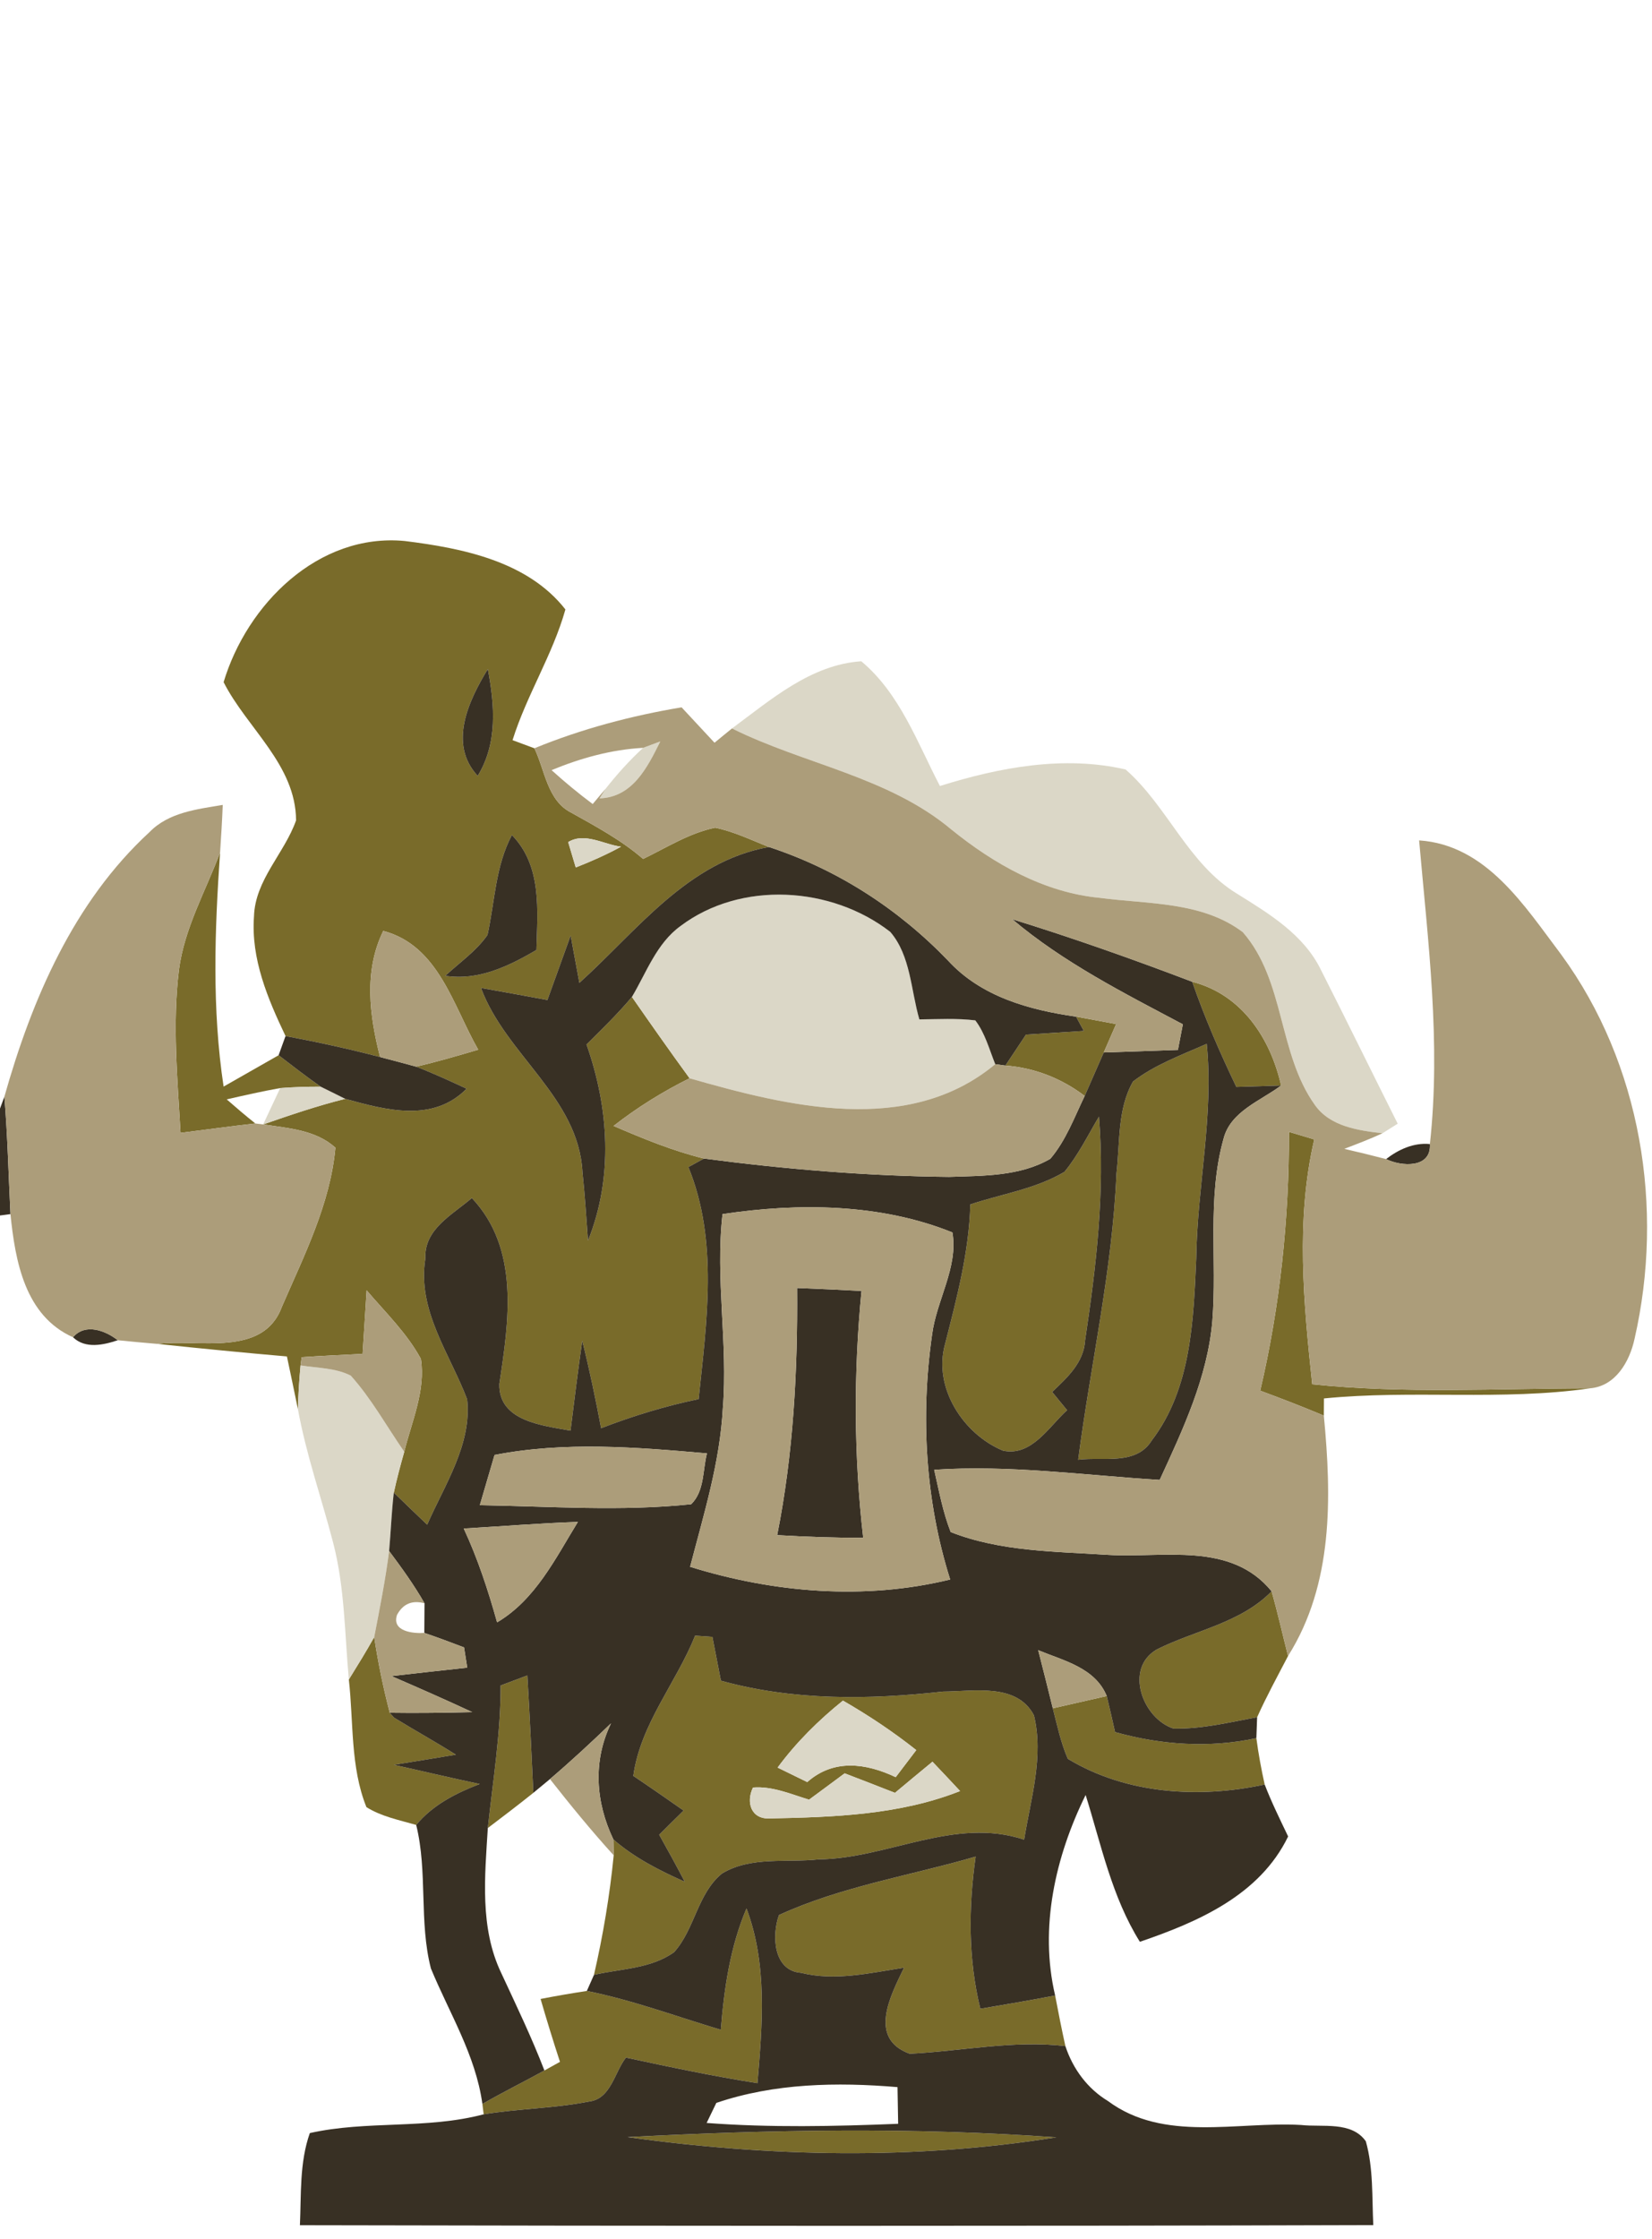 <?xml version="1.0" encoding="UTF-8" ?>
<!DOCTYPE svg PUBLIC "-//W3C//DTD SVG 1.1//EN" "http://www.w3.org/Graphics/SVG/1.1/DTD/svg11.dtd">
<svg width="155pt" height="210pt" viewBox="0 0 155 210" version="1.1" xmlns="http://www.w3.org/2000/svg">
<g id="#796b2aff">
<path fill="#796b2a" opacity="1.00" d=" M 20.98 63.98 C 23.17 56.68 29.86 49.97 37.97 50.74 C 43.37 51.41 49.51 52.63 53.05 57.16 C 51.85 61.42 49.41 65.20 48.09 69.42 C 48.60 69.61 49.63 69.99 50.14 70.18 C 51.13 72.23 51.35 75.11 53.62 76.23 C 55.94 77.53 58.31 78.80 60.34 80.56 C 62.54 79.50 64.67 78.13 67.10 77.63 C 68.86 77.99 70.49 78.79 72.15 79.44 C 64.52 80.79 59.77 87.30 54.36 92.18 C 54.09 90.70 53.81 89.23 53.54 87.75 C 52.81 89.77 52.08 91.78 51.36 93.79 C 49.28 93.41 47.21 93.02 45.13 92.66 C 47.45 98.93 54.29 102.92 54.65 109.94 C 54.88 112.07 55.01 114.22 55.17 116.36 C 57.56 110.40 57.13 103.92 55.03 97.96 C 56.49 96.51 57.97 95.08 59.29 93.50 C 61.07 96.06 62.86 98.61 64.70 101.13 C 62.18 102.38 59.79 103.87 57.57 105.60 C 60.33 106.79 63.12 107.94 66.05 108.66 C 65.68 108.86 64.95 109.26 64.59 109.46 C 67.42 116.39 66.30 124.00 65.55 131.22 C 62.43 131.87 59.38 132.80 56.40 133.95 C 55.88 131.20 55.31 128.46 54.63 125.75 C 54.23 128.55 53.88 131.36 53.53 134.18 C 50.94 133.70 46.76 133.31 46.85 129.79 C 47.75 123.92 48.77 117.12 44.27 112.36 C 42.48 113.92 39.78 115.25 39.91 118.03 C 39.12 122.89 42.20 126.95 43.83 131.24 C 44.29 135.46 41.71 139.27 40.08 143.00 C 39.03 142.00 37.99 141.00 36.95 139.99 C 37.23 138.70 37.57 137.43 37.93 136.16 C 38.63 133.32 39.95 130.42 39.49 127.45 C 38.18 125.03 36.17 123.10 34.40 121.02 C 34.27 123.00 34.15 124.99 34.02 126.98 C 32.11 127.08 30.20 127.16 28.30 127.29 L 28.20 128.06 C 28.07 129.42 27.99 130.78 27.95 132.15 C 27.61 130.50 27.27 128.86 26.92 127.22 C 22.85 126.87 18.79 126.47 14.73 126.04 C 18.63 125.57 24.69 127.32 26.44 122.58 C 28.52 117.78 30.99 112.92 31.47 107.64 C 29.62 105.97 27.03 105.81 24.69 105.46 C 27.23 104.58 29.78 103.71 32.39 103.06 C 36.20 104.11 40.61 105.32 43.78 102.11 C 42.21 101.38 40.65 100.66 39.04 100.04 C 41.00 99.59 42.94 99.02 44.87 98.45 C 42.51 94.34 41.16 88.68 35.96 87.31 C 34.12 91.07 34.66 95.23 35.66 99.14 C 32.73 98.37 29.77 97.73 26.79 97.17 C 25.12 93.67 23.54 89.93 23.83 85.96 C 23.93 82.52 26.69 80.04 27.78 76.94 C 27.74 71.71 23.18 68.31 20.98 63.98 M 44.82 72.77 C 46.70 69.70 46.41 66.13 45.77 62.75 C 43.98 65.70 42.03 69.76 44.82 72.77 M 53.31 78.98 C 53.49 79.57 53.84 80.76 54.02 81.36 C 55.47 80.79 56.90 80.16 58.27 79.41 C 56.67 79.21 54.85 78.03 53.31 78.98 M 48.03 78.32 C 46.48 81.23 46.43 84.55 45.74 87.69 C 44.68 89.21 43.12 90.27 41.78 91.52 C 44.89 92.00 47.72 90.62 50.33 89.10 C 50.43 85.38 50.87 81.23 48.03 78.32 Z" />
<path fill="#796b2a" opacity="1.00" d=" M 16.79 90.96 C 17.30 87.05 19.29 83.59 20.65 79.95 C 20.14 87.26 19.88 94.64 20.98 101.91 C 22.70 100.93 24.42 99.95 26.14 98.97 C 27.44 99.97 28.74 100.97 30.09 101.92 C 28.82 101.91 27.55 101.96 26.29 102.05 C 24.60 102.35 22.94 102.73 21.27 103.11 C 22.15 103.88 23.04 104.64 23.96 105.37 C 21.61 105.63 19.28 105.96 16.94 106.25 C 16.65 101.16 16.17 96.04 16.79 90.96 Z" />
<path fill="#796b2a" opacity="1.00" d=" M 111.86 92.08 C 116.50 93.27 119.20 97.37 120.20 101.81 C 118.80 101.86 117.40 101.90 116.00 101.94 C 114.46 98.73 113.03 95.45 111.86 92.08 Z" />
<path fill="#796b2a" opacity="1.00" d=" M 100.96 95.35 C 102.21 95.58 103.47 95.81 104.72 96.05 C 104.34 96.93 103.95 97.82 103.56 98.71 C 102.96 100.07 102.37 101.43 101.77 102.79 C 99.60 101.14 97.05 100.14 94.33 99.94 C 94.97 98.97 95.61 98.01 96.26 97.04 C 98.07 96.92 99.88 96.81 101.69 96.69 C 101.51 96.35 101.14 95.68 100.96 95.35 Z" />
<path fill="#796b2a" opacity="1.00" d=" M 106.31 101.43 C 108.38 99.84 110.86 98.95 113.22 97.90 C 113.90 104.63 112.33 111.28 112.24 117.99 C 111.98 123.83 111.77 130.24 108.07 135.09 C 106.60 137.48 103.50 136.61 101.16 136.91 C 102.33 127.96 104.37 119.12 104.75 110.08 C 105.09 107.19 104.82 104.02 106.31 101.43 Z" />
<path fill="#796b2a" opacity="1.00" d=" M 99.87 109.91 C 101.17 108.33 102.07 106.48 103.11 104.73 C 103.69 111.74 102.85 118.78 101.81 125.71 C 101.69 127.80 100.13 129.21 98.72 130.55 C 99.19 131.12 99.65 131.69 100.12 132.26 C 98.40 133.82 96.80 136.61 94.12 136.06 C 90.38 134.52 87.53 130.14 88.67 126.06 C 89.77 121.75 90.92 117.43 91.04 112.96 C 93.99 111.98 97.17 111.51 99.87 109.91 Z" />
<path fill="#796b2a" opacity="1.00" d=" M 120.94 106.16 C 121.73 106.39 122.52 106.63 123.31 106.87 C 121.56 114.41 122.31 122.21 123.12 129.83 C 131.78 130.73 140.49 130.22 149.17 130.21 C 140.91 131.40 132.52 130.33 124.22 131.16 C 124.22 131.56 124.21 132.36 124.21 132.77 C 122.23 131.94 120.24 131.17 118.24 130.43 C 120.11 122.46 120.95 114.33 120.94 106.16 Z" />
<path fill="#796b2a" opacity="1.00" d=" M 119.31 149.25 C 119.88 151.26 120.34 153.30 120.85 155.32 C 119.86 157.22 118.83 159.10 117.95 161.06 C 115.35 161.53 112.75 162.18 110.10 162.12 C 107.21 161.18 105.45 156.49 108.54 154.70 C 112.14 152.89 116.38 152.24 119.31 149.25 Z" />
<path fill="#796b2a" opacity="1.00" d=" M 65.22 153.41 C 65.76 153.44 66.30 153.48 66.84 153.52 C 67.11 154.89 67.37 156.26 67.64 157.63 C 74.44 159.52 81.53 159.42 88.49 158.65 C 91.33 158.64 95.40 157.81 97.01 160.88 C 97.95 164.75 96.71 168.71 96.09 172.54 C 89.55 170.37 83.31 174.32 76.80 174.39 C 73.80 174.72 70.46 174.08 67.75 175.71 C 65.44 177.58 65.20 180.92 63.25 183.09 C 61.08 184.65 58.26 184.64 55.73 185.22 C 56.58 181.53 57.21 177.78 57.58 174.01 C 57.57 173.64 57.56 172.89 57.55 172.52 C 59.52 174.24 61.87 175.43 64.25 176.49 C 63.47 175.00 62.67 173.54 61.85 172.08 C 62.61 171.32 63.37 170.56 64.14 169.81 C 62.57 168.71 61.00 167.62 59.42 166.56 C 60.10 161.67 63.43 157.87 65.22 153.41 M 72.96 165.78 C 73.88 166.23 74.81 166.69 75.74 167.14 C 78.23 164.94 81.25 165.36 84.04 166.68 C 84.69 165.83 85.33 164.98 85.97 164.14 C 83.80 162.42 81.49 160.88 79.09 159.50 C 76.80 161.34 74.70 163.42 72.96 165.78 M 87.49 165.23 C 86.31 166.20 85.14 167.17 83.97 168.15 C 82.39 167.53 80.82 166.92 79.25 166.32 C 78.14 167.14 77.03 167.97 75.91 168.79 C 74.19 168.27 72.48 167.51 70.65 167.65 C 69.97 169.04 70.47 170.66 72.26 170.55 C 78.24 170.43 84.44 170.22 90.08 167.98 C 89.22 167.05 88.35 166.14 87.49 165.23 Z" />
<path fill="#796b2a" opacity="1.00" d=" M 32.73 157.52 C 33.54 156.21 34.36 154.89 35.11 153.54 C 35.47 155.93 35.96 158.30 36.57 160.64 L 36.96 161.09 C 38.88 162.27 40.86 163.36 42.77 164.57 C 40.83 164.90 38.89 165.21 36.95 165.52 C 39.63 166.11 42.31 166.75 45.01 167.32 C 42.78 168.18 40.60 169.28 39.05 171.16 C 37.46 170.70 35.80 170.38 34.38 169.49 C 32.86 165.71 33.18 161.51 32.73 157.52 Z" />
<path fill="#796b2a" opacity="1.00" d=" M 46.97 158.08 C 47.81 157.76 48.64 157.45 49.48 157.14 C 49.70 160.81 49.87 164.48 50.04 168.15 C 48.64 169.27 47.21 170.36 45.77 171.45 C 46.25 167.00 46.98 162.57 46.97 158.08 Z" />
<path fill="#796b2a" opacity="1.00" d=" M 98.78 160.22 C 100.47 159.84 102.15 159.46 103.84 159.07 C 104.11 160.19 104.37 161.32 104.62 162.45 C 108.94 163.66 113.47 163.97 117.88 163.02 C 118.07 164.48 118.34 165.93 118.66 167.37 C 112.49 168.70 105.68 168.28 100.19 164.96 C 99.53 163.45 99.19 161.81 98.78 160.22 Z" />
<path fill="#796b2a" opacity="1.00" d=" M 73.09 179.61 C 78.93 176.93 85.39 175.92 91.54 174.13 C 90.87 178.88 90.83 183.72 91.98 188.40 C 94.32 188.01 96.66 187.60 99.00 187.16 C 99.30 188.74 99.61 190.32 99.96 191.90 C 95.06 191.33 90.22 192.38 85.35 192.62 C 81.42 191.18 83.55 187.18 84.82 184.55 C 81.64 185.04 78.35 185.83 75.16 185.03 C 72.56 184.84 72.39 181.53 73.09 179.61 Z" />
<path fill="#796b2a" opacity="1.00" d=" M 67.63 190.37 C 67.94 186.49 68.51 182.60 70.04 178.99 C 72.02 184.25 71.53 189.91 71.07 195.38 C 66.93 194.73 62.83 193.86 58.73 192.98 C 57.65 194.36 57.32 196.85 55.28 197.10 C 52.01 197.75 48.66 197.76 45.38 198.30 L 45.26 197.33 C 47.17 196.23 49.15 195.25 51.08 194.19 C 51.45 193.99 52.18 193.58 52.54 193.38 C 51.90 191.42 51.29 189.45 50.72 187.48 C 52.16 187.20 53.61 186.95 55.06 186.73 C 59.35 187.59 63.45 189.12 67.63 190.37 Z" />
<path fill="#796b2a" opacity="1.00" d=" M 58.88 200.44 C 72.28 199.73 85.71 199.50 99.11 200.46 C 85.83 202.59 72.18 202.29 58.88 200.44 Z" />
</g>
<g id="#dbd7c7ff">
<path fill="#dbd7c7" opacity="1.00" d=" M 68.68 68.32 C 72.32 65.63 76.09 62.33 80.81 62.02 C 84.43 65.04 86.07 69.65 88.19 73.72 C 93.76 71.97 99.84 70.83 105.61 72.17 C 109.56 75.63 111.48 81.04 116.08 83.83 C 119.10 85.71 122.35 87.67 123.96 91.01 C 126.38 95.79 128.74 100.60 131.14 105.39 C 130.78 105.61 130.07 106.06 129.71 106.29 C 127.42 106.02 124.79 105.66 123.36 103.62 C 119.90 98.77 120.58 91.97 116.61 87.43 C 112.79 84.54 107.72 84.81 103.20 84.21 C 97.98 83.72 93.25 81.03 89.24 77.78 C 83.33 72.84 75.44 71.68 68.68 68.32 Z" />
<path fill="#dbd7c7" opacity="1.00" d=" M 60.34 70.14 C 60.74 69.99 61.55 69.69 61.95 69.54 C 60.75 71.96 59.36 74.78 56.25 74.88 L 56.81 73.99 C 57.89 72.62 59.06 71.32 60.34 70.14 Z" />
<path fill="#dbd7c7" opacity="1.00" d=" M 53.31 78.98 C 54.85 78.03 56.67 79.21 58.27 79.41 C 56.90 80.16 55.47 80.79 54.02 81.36 C 53.84 80.76 53.49 79.57 53.31 78.98 Z" />
<path fill="#dbd7c7" opacity="1.00" d=" M 63.85 86.85 C 69.52 82.58 78.02 83.12 83.53 87.40 C 85.45 89.63 85.46 92.87 86.26 95.61 C 88.01 95.59 89.77 95.49 91.51 95.70 C 92.43 96.91 92.82 98.42 93.38 99.81 C 85.22 106.59 73.93 103.77 64.70 101.13 C 62.86 98.61 61.07 96.06 59.29 93.50 C 60.66 91.20 61.60 88.48 63.85 86.85 Z" />
<path fill="#dbd7c7" opacity="1.00" d=" M 26.29 102.05 C 27.55 101.96 28.82 101.91 30.09 101.92 C 30.66 102.20 31.82 102.77 32.39 103.06 C 29.78 103.71 27.23 104.58 24.69 105.46 C 25.22 104.32 25.75 103.19 26.29 102.05 Z" />
<path fill="#dbd7c7" opacity="1.00" d=" M 28.20 128.06 C 29.77 128.32 31.46 128.28 32.91 129.02 C 34.86 131.19 36.27 133.77 37.93 136.16 C 37.57 137.43 37.23 138.70 36.95 139.99 C 36.74 141.81 36.67 143.65 36.51 145.47 C 36.16 148.18 35.63 150.86 35.11 153.54 C 34.36 154.89 33.54 156.21 32.73 157.52 C 32.34 153.24 32.35 148.89 31.26 144.70 C 30.17 140.51 28.72 136.41 27.95 132.15 C 27.99 130.78 28.07 129.42 28.20 128.06 Z" />
<path fill="#dbd7c7" opacity="1.00" d=" M 72.96 165.78 C 74.70 163.42 76.80 161.34 79.09 159.50 C 81.49 160.88 83.80 162.42 85.97 164.14 C 85.33 164.98 84.69 165.83 84.04 166.68 C 81.25 165.36 78.23 164.94 75.74 167.14 C 74.81 166.69 73.88 166.23 72.96 165.78 Z" />
<path fill="#dbd7c7" opacity="1.00" d=" M 87.49 165.23 C 88.35 166.14 89.22 167.05 90.08 167.98 C 84.44 170.22 78.24 170.43 72.26 170.55 C 70.47 170.66 69.97 169.04 70.65 167.65 C 72.48 167.51 74.19 168.27 75.91 168.79 C 77.03 167.97 78.14 167.14 79.25 166.32 C 80.82 166.92 82.39 167.53 83.97 168.15 C 85.14 167.17 86.31 166.20 87.49 165.23 Z" />
</g>
<g id="#383024ff">
<path fill="#383024" opacity="1.00" d=" M 44.82 72.77 C 42.03 69.76 43.98 65.70 45.77 62.75 C 46.41 66.13 46.70 69.70 44.82 72.77 Z" />
<path fill="#383024" opacity="1.00" d=" M 48.03 78.32 C 50.87 81.23 50.43 85.38 50.33 89.10 C 47.72 90.62 44.89 92.00 41.78 91.52 C 43.12 90.27 44.68 89.21 45.74 87.69 C 46.43 84.55 46.48 81.23 48.03 78.32 Z" />
<path fill="#383024" opacity="1.00" d=" M 54.36 92.18 C 59.77 87.30 64.52 80.79 72.15 79.44 C 78.56 81.54 84.27 85.23 88.94 90.08 C 92.05 93.48 96.56 94.72 100.96 95.35 C 101.14 95.68 101.51 96.35 101.69 96.69 C 99.88 96.81 98.07 96.92 96.26 97.04 C 95.61 98.01 94.97 98.97 94.33 99.94 C 94.09 99.91 93.62 99.84 93.38 99.81 C 92.82 98.42 92.43 96.91 91.51 95.70 C 89.77 95.49 88.01 95.59 86.26 95.61 C 85.46 92.87 85.45 89.63 83.53 87.40 C 78.02 83.12 69.52 82.58 63.85 86.85 C 61.60 88.48 60.66 91.20 59.29 93.50 C 57.97 95.08 56.49 96.51 55.03 97.96 C 57.13 103.92 57.56 110.40 55.17 116.36 C 55.01 114.22 54.88 112.07 54.65 109.94 C 54.29 102.92 47.45 98.93 45.13 92.66 C 47.21 93.02 49.28 93.41 51.36 93.79 C 52.08 91.78 52.81 89.77 53.54 87.75 C 53.81 89.23 54.09 90.70 54.36 92.18 Z" />
<path fill="#383024" opacity="1.00" d=" M 94.97 86.21 C 100.66 87.97 106.29 89.96 111.86 92.08 C 113.03 95.45 114.46 98.73 116.00 101.94 C 117.40 101.90 118.80 101.86 120.20 101.81 C 118.26 103.26 115.43 104.24 114.79 106.84 C 113.24 112.40 114.20 118.21 113.75 123.88 C 113.30 129.17 111.00 134.04 108.81 138.80 C 101.76 138.37 94.72 137.37 87.65 137.85 C 88.10 139.81 88.46 141.81 89.20 143.69 C 93.87 145.53 99.03 145.51 103.97 145.83 C 109.20 146.14 115.49 144.56 119.31 149.25 C 116.38 152.24 112.14 152.89 108.54 154.70 C 105.45 156.49 107.21 161.18 110.10 162.12 C 112.75 162.18 115.35 161.53 117.95 161.06 C 117.93 161.55 117.90 162.53 117.88 163.02 C 113.47 163.97 108.94 163.66 104.62 162.45 C 104.37 161.32 104.11 160.19 103.84 159.07 C 102.75 156.41 99.80 155.76 97.41 154.77 C 97.87 156.59 98.34 158.40 98.78 160.22 C 99.19 161.81 99.53 163.45 100.19 164.96 C 105.68 168.28 112.49 168.70 118.66 167.37 C 119.30 169.03 120.09 170.63 120.86 172.24 C 118.19 177.75 112.42 180.25 106.95 182.12 C 104.32 177.92 103.32 173.02 101.86 168.35 C 99.02 174.12 97.50 180.79 99.00 187.16 C 96.66 187.60 94.32 188.01 91.98 188.40 C 90.83 183.72 90.87 178.88 91.54 174.13 C 85.39 175.92 78.93 176.93 73.09 179.61 C 72.39 181.53 72.56 184.84 75.16 185.03 C 78.35 185.83 81.64 185.04 84.82 184.55 C 83.55 187.18 81.42 191.18 85.35 192.62 C 90.22 192.38 95.06 191.33 99.96 191.90 C 100.66 194.03 102.03 195.89 103.95 197.05 C 109.19 200.95 116.06 198.96 122.07 199.30 C 124.07 199.53 126.81 198.92 128.15 200.83 C 128.87 203.38 128.72 206.07 128.85 208.69 C 95.28 208.79 61.71 208.77 28.14 208.70 C 28.27 205.81 28.09 202.83 29.07 200.06 C 34.42 198.86 40.03 199.72 45.38 198.30 C 48.66 197.76 52.01 197.75 55.28 197.10 C 57.32 196.85 57.65 194.36 58.73 192.98 C 62.83 193.86 66.93 194.73 71.07 195.38 C 71.53 189.91 72.02 184.25 70.04 178.99 C 68.51 182.60 67.94 186.49 67.63 190.37 C 63.45 189.12 59.35 187.59 55.06 186.73 C 55.23 186.35 55.56 185.60 55.73 185.22 C 58.26 184.64 61.08 184.65 63.25 183.09 C 65.20 180.92 65.44 177.58 67.75 175.71 C 70.46 174.08 73.80 174.72 76.80 174.39 C 83.31 174.32 89.55 170.37 96.09 172.54 C 96.71 168.71 97.95 164.75 97.01 160.88 C 95.40 157.81 91.33 158.64 88.49 158.65 C 81.53 159.42 74.44 159.52 67.64 157.63 C 67.37 156.26 67.11 154.89 66.84 153.52 C 66.30 153.48 65.76 153.44 65.22 153.41 C 63.43 157.87 60.10 161.67 59.42 166.56 C 61.00 167.62 62.57 168.71 64.14 169.81 C 63.37 170.56 62.61 171.32 61.85 172.08 C 62.67 173.54 63.47 175.00 64.25 176.49 C 61.87 175.43 59.52 174.24 57.55 172.52 C 55.88 169.02 55.61 165.17 57.33 161.63 C 55.47 163.42 53.57 165.18 51.60 166.86 C 51.21 167.18 50.43 167.83 50.04 168.15 C 49.87 164.48 49.70 160.81 49.48 157.14 C 48.64 157.45 47.81 157.76 46.97 158.08 C 46.98 162.57 46.25 167.00 45.77 171.45 C 45.49 175.98 45.00 180.82 47.03 185.05 C 48.43 188.07 49.88 191.07 51.08 194.19 C 49.15 195.25 47.17 196.23 45.26 197.33 C 44.63 192.75 42.16 188.81 40.43 184.62 C 39.30 180.23 40.14 175.58 39.05 171.16 C 40.60 169.28 42.78 168.18 45.01 167.32 C 42.31 166.75 39.63 166.11 36.95 165.52 C 38.89 165.21 40.83 164.90 42.77 164.57 C 40.86 163.36 38.88 162.27 36.96 161.09 L 36.57 160.64 C 39.15 160.68 41.73 160.64 44.31 160.58 C 41.80 159.41 39.27 158.30 36.73 157.20 C 39.10 156.92 41.47 156.67 43.84 156.41 C 43.76 155.93 43.62 154.98 43.54 154.51 C 42.30 154.04 41.06 153.57 39.81 153.15 C 39.81 152.45 39.83 151.06 39.83 150.37 C 38.85 148.65 37.69 147.05 36.51 145.47 C 36.67 143.65 36.74 141.81 36.95 139.99 C 37.99 141.00 39.03 142.00 40.08 143.00 C 41.71 139.27 44.29 135.46 43.83 131.24 C 42.20 126.95 39.12 122.89 39.91 118.03 C 39.78 115.25 42.48 113.92 44.27 112.36 C 48.77 117.12 47.75 123.92 46.85 129.79 C 46.76 133.31 50.94 133.70 53.53 134.18 C 53.88 131.36 54.23 128.55 54.63 125.75 C 55.31 128.46 55.88 131.20 56.40 133.95 C 59.38 132.80 62.43 131.87 65.55 131.22 C 66.30 124.00 67.42 116.39 64.59 109.46 C 64.95 109.26 65.68 108.86 66.05 108.66 C 73.67 109.66 81.36 110.30 89.05 110.38 C 92.24 110.27 95.70 110.34 98.55 108.68 C 100.01 106.96 100.80 104.80 101.77 102.79 C 102.37 101.43 102.96 100.07 103.56 98.71 C 105.88 98.63 108.20 98.56 110.52 98.47 C 110.63 97.87 110.86 96.67 110.98 96.07 C 105.44 93.13 99.79 90.28 94.97 86.21 M 106.31 101.43 C 104.82 104.02 105.09 107.19 104.75 110.08 C 104.37 119.12 102.33 127.96 101.16 136.91 C 103.50 136.61 106.60 137.48 108.07 135.09 C 111.77 130.24 111.98 123.83 112.24 117.99 C 112.33 111.28 113.90 104.63 113.22 97.90 C 110.86 98.95 108.38 99.84 106.31 101.43 M 99.87 109.91 C 97.17 111.51 93.99 111.98 91.04 112.96 C 90.92 117.43 89.77 121.75 88.67 126.06 C 87.53 130.14 90.38 134.52 94.12 136.06 C 96.80 136.61 98.40 133.82 100.12 132.26 C 99.65 131.69 99.19 131.12 98.72 130.55 C 100.13 129.21 101.69 127.80 101.81 125.71 C 102.85 118.78 103.69 111.74 103.11 104.73 C 102.07 106.48 101.17 108.33 99.87 109.91 M 67.79 113.87 C 67.10 119.93 68.31 126.00 67.82 132.07 C 67.55 137.16 66.02 142.05 64.75 146.95 C 72.61 149.39 81.11 150.10 89.15 148.14 C 86.82 140.77 86.36 132.84 87.45 125.20 C 87.85 121.98 89.93 118.85 89.36 115.59 C 82.62 112.87 74.92 112.80 67.79 113.87 M 46.40 136.46 C 45.94 138.03 45.48 139.60 45.02 141.17 C 51.62 141.28 58.27 141.77 64.85 141.08 C 66.11 139.85 65.92 137.90 66.33 136.31 C 59.70 135.73 52.98 135.18 46.40 136.46 M 43.51 143.36 C 44.83 146.19 45.80 149.16 46.64 152.16 C 50.24 150.03 52.11 146.17 54.22 142.74 C 50.64 142.86 47.08 143.15 43.51 143.36 M 67.21 197.23 C 66.98 197.70 66.53 198.64 66.30 199.11 C 72.28 199.56 78.28 199.43 84.27 199.19 C 84.26 198.33 84.23 196.61 84.21 195.75 C 78.53 195.27 72.65 195.38 67.21 197.23 M 58.88 200.44 C 72.18 202.29 85.83 202.59 99.11 200.46 C 85.71 199.50 72.28 199.73 58.88 200.44 Z" />
<path fill="#383024" opacity="1.00" d=" M 26.79 97.17 C 29.77 97.73 32.73 98.37 35.66 99.14 C 36.78 99.43 37.91 99.73 39.04 100.04 C 40.65 100.66 42.21 101.38 43.78 102.11 C 40.61 105.32 36.20 104.11 32.39 103.06 C 31.82 102.77 30.66 102.20 30.09 101.92 C 28.74 100.97 27.44 99.97 26.14 98.97 C 26.30 98.52 26.63 97.62 26.79 97.17 Z" />
<path fill="#383024" opacity="1.00" d=" M 0.00 103.97 L 0.41 102.86 C 0.71 106.52 0.80 110.20 0.98 113.87 L 0.00 114.00 L 0.00 103.97 Z" />
<path fill="#383024" opacity="1.00" d=" M 130.05 108.71 C 131.21 107.81 132.65 107.15 134.16 107.30 C 134.31 109.60 131.48 109.42 130.05 108.71 Z" />
<path fill="#383024" opacity="1.00" d=" M 74.79 120.80 C 76.81 120.88 78.82 120.97 80.83 121.08 C 80.08 128.78 80.11 136.54 80.99 144.23 C 78.29 144.23 75.60 144.14 72.92 143.98 C 74.44 136.34 74.85 128.58 74.79 120.80 Z" />
<path fill="#383024" opacity="1.00" d=" M 6.85 125.42 C 8.00 124.07 9.89 124.79 11.05 125.70 C 9.70 126.15 8.00 126.53 6.85 125.42 Z" />
</g>
<g id="#ac9d7aff">
<path fill="#ac9d7a" opacity="1.00" d=" M 50.14 70.18 C 54.58 68.36 59.23 67.13 63.95 66.34 C 64.98 67.44 66.01 68.55 67.04 69.66 C 67.58 69.21 68.13 68.77 68.68 68.32 C 75.44 71.68 83.33 72.84 89.24 77.78 C 93.25 81.03 97.98 83.72 103.20 84.21 C 107.72 84.81 112.79 84.54 116.61 87.43 C 120.58 91.97 119.90 98.77 123.36 103.62 C 124.79 105.66 127.42 106.02 129.71 106.29 C 128.54 106.83 127.33 107.29 126.13 107.75 C 127.44 108.05 128.74 108.37 130.05 108.71 C 131.48 109.42 134.31 109.60 134.16 107.30 C 135.21 97.78 133.98 88.29 133.15 78.82 C 139.47 79.24 143.05 84.99 146.49 89.54 C 153.98 99.78 156.17 113.32 153.36 125.58 C 152.90 127.70 151.58 130.02 149.17 130.21 C 140.49 130.22 131.78 130.73 123.12 129.83 C 122.31 122.21 121.56 114.41 123.31 106.87 C 122.52 106.63 121.73 106.39 120.94 106.16 C 120.95 114.33 120.11 122.46 118.24 130.43 C 120.24 131.17 122.23 131.94 124.21 132.77 C 124.94 140.42 125.11 148.56 120.85 155.32 C 120.34 153.30 119.88 151.26 119.31 149.25 C 115.49 144.56 109.20 146.14 103.97 145.83 C 99.03 145.51 93.87 145.53 89.20 143.69 C 88.46 141.81 88.10 139.81 87.65 137.85 C 94.72 137.37 101.76 138.37 108.81 138.80 C 111.00 134.04 113.30 129.17 113.75 123.88 C 114.20 118.21 113.24 112.40 114.79 106.84 C 115.43 104.24 118.26 103.26 120.20 101.81 C 119.20 97.37 116.50 93.27 111.86 92.08 C 106.29 89.96 100.66 87.97 94.97 86.21 C 99.79 90.28 105.44 93.13 110.98 96.07 C 110.86 96.67 110.63 97.87 110.52 98.47 C 108.20 98.56 105.88 98.63 103.56 98.71 C 103.95 97.82 104.34 96.93 104.72 96.05 C 103.47 95.81 102.21 95.58 100.96 95.35 C 96.56 94.72 92.05 93.48 88.94 90.08 C 84.27 85.23 78.56 81.54 72.15 79.44 C 70.49 78.79 68.86 77.99 67.10 77.63 C 64.67 78.13 62.54 79.50 60.34 80.56 C 58.31 78.80 55.94 77.53 53.62 76.23 C 51.35 75.11 51.13 72.23 50.14 70.18 M 51.75 72.23 C 52.99 73.35 54.27 74.41 55.61 75.41 C 55.91 75.05 56.51 74.35 56.81 73.99 L 56.25 74.88 C 59.36 74.78 60.75 71.96 61.95 69.54 C 61.55 69.69 60.74 69.99 60.34 70.14 C 57.37 70.30 54.49 71.10 51.75 72.23 Z" />
<path fill="#ac9d7a" opacity="1.00" d=" M 14.03 78.04 C 15.83 76.19 18.48 75.90 20.90 75.49 C 20.84 76.98 20.75 78.46 20.65 79.95 C 19.29 83.59 17.30 87.05 16.79 90.96 C 16.17 96.04 16.65 101.16 16.94 106.25 C 19.28 105.96 21.61 105.63 23.96 105.37 L 24.69 105.46 C 27.03 105.81 29.62 105.97 31.47 107.64 C 30.99 112.92 28.52 117.78 26.44 122.58 C 24.69 127.32 18.63 125.57 14.73 126.04 C 13.50 125.94 12.28 125.82 11.05 125.70 C 9.89 124.79 8.00 124.07 6.85 125.42 C 2.33 123.40 1.43 118.28 0.98 113.87 C 0.80 110.20 0.71 106.52 0.41 102.86 C 2.99 93.72 6.91 84.59 14.03 78.04 Z" />
<path fill="#ac9d7a" opacity="1.00" d=" M 35.96 87.31 C 41.16 88.68 42.51 94.34 44.87 98.45 C 42.94 99.02 41.00 99.59 39.04 100.04 C 37.91 99.73 36.78 99.43 35.66 99.14 C 34.66 95.23 34.12 91.07 35.96 87.31 Z" />
<path fill="#ac9d7a" opacity="1.00" d=" M 64.70 101.13 C 73.93 103.77 85.22 106.59 93.38 99.81 C 93.62 99.84 94.09 99.91 94.33 99.94 C 97.05 100.14 99.60 101.14 101.77 102.79 C 100.80 104.80 100.01 106.96 98.55 108.68 C 95.70 110.34 92.24 110.27 89.05 110.38 C 81.36 110.30 73.67 109.66 66.05 108.66 C 63.12 107.94 60.33 106.79 57.57 105.60 C 59.79 103.87 62.18 102.38 64.70 101.13 Z" />
<path fill="#ac9d7a" opacity="1.00" d=" M 67.79 113.87 C 74.92 112.80 82.62 112.87 89.36 115.59 C 89.93 118.85 87.85 121.98 87.45 125.20 C 86.36 132.84 86.82 140.77 89.15 148.14 C 81.11 150.10 72.61 149.39 64.75 146.95 C 66.02 142.05 67.55 137.16 67.82 132.07 C 68.31 126.00 67.10 119.93 67.79 113.87 M 74.79 120.80 C 74.85 128.58 74.44 136.34 72.92 143.98 C 75.60 144.14 78.29 144.23 80.99 144.23 C 80.11 136.54 80.08 128.78 80.83 121.08 C 78.82 120.97 76.81 120.88 74.79 120.80 Z" />
<path fill="#ac9d7a" opacity="1.00" d=" M 34.40 121.02 C 36.17 123.10 38.18 125.03 39.49 127.45 C 39.95 130.42 38.63 133.32 37.93 136.16 C 36.27 133.77 34.86 131.19 32.91 129.02 C 31.46 128.28 29.77 128.32 28.20 128.06 L 28.30 127.29 C 30.20 127.16 32.11 127.08 34.02 126.98 C 34.15 124.99 34.27 123.00 34.40 121.02 Z" />
<path fill="#ac9d7a" opacity="1.00" d=" M 46.40 136.46 C 52.98 135.18 59.70 135.73 66.33 136.31 C 65.92 137.90 66.11 139.85 64.85 141.08 C 58.27 141.77 51.62 141.28 45.02 141.17 C 45.48 139.60 45.94 138.03 46.40 136.46 Z" />
<path fill="#ac9d7a" opacity="1.00" d=" M 43.51 143.36 C 47.08 143.15 50.64 142.86 54.22 142.74 C 52.11 146.17 50.24 150.03 46.64 152.16 C 45.80 149.16 44.83 146.19 43.51 143.36 Z" />
<path fill="#ac9d7a" opacity="1.00" d=" M 36.51 145.47 C 37.69 147.05 38.85 148.65 39.83 150.37 C 38.67 150.06 37.81 150.42 37.25 151.46 C 36.73 153.02 38.77 153.22 39.81 153.15 C 41.06 153.57 42.30 154.04 43.54 154.51 C 43.62 154.98 43.76 155.93 43.84 156.41 C 41.47 156.67 39.10 156.92 36.73 157.20 C 39.27 158.30 41.80 159.41 44.31 160.58 C 41.73 160.64 39.15 160.68 36.57 160.64 C 35.96 158.30 35.47 155.93 35.11 153.54 C 35.63 150.86 36.16 148.18 36.51 145.47 Z" />
<path fill="#ac9d7a" opacity="1.00" d=" M 97.41 154.77 C 99.80 155.76 102.75 156.41 103.84 159.07 C 102.15 159.46 100.47 159.84 98.78 160.22 C 98.34 158.40 97.87 156.59 97.41 154.77 Z" />
<path fill="#ac9d7a" opacity="1.00" d=" M 51.60 166.86 C 53.57 165.18 55.47 163.42 57.33 161.63 C 55.61 165.17 55.88 169.02 57.55 172.52 C 57.56 172.89 57.57 173.64 57.58 174.01 C 55.49 171.71 53.52 169.30 51.60 166.86 Z" />
</g>
</svg>
